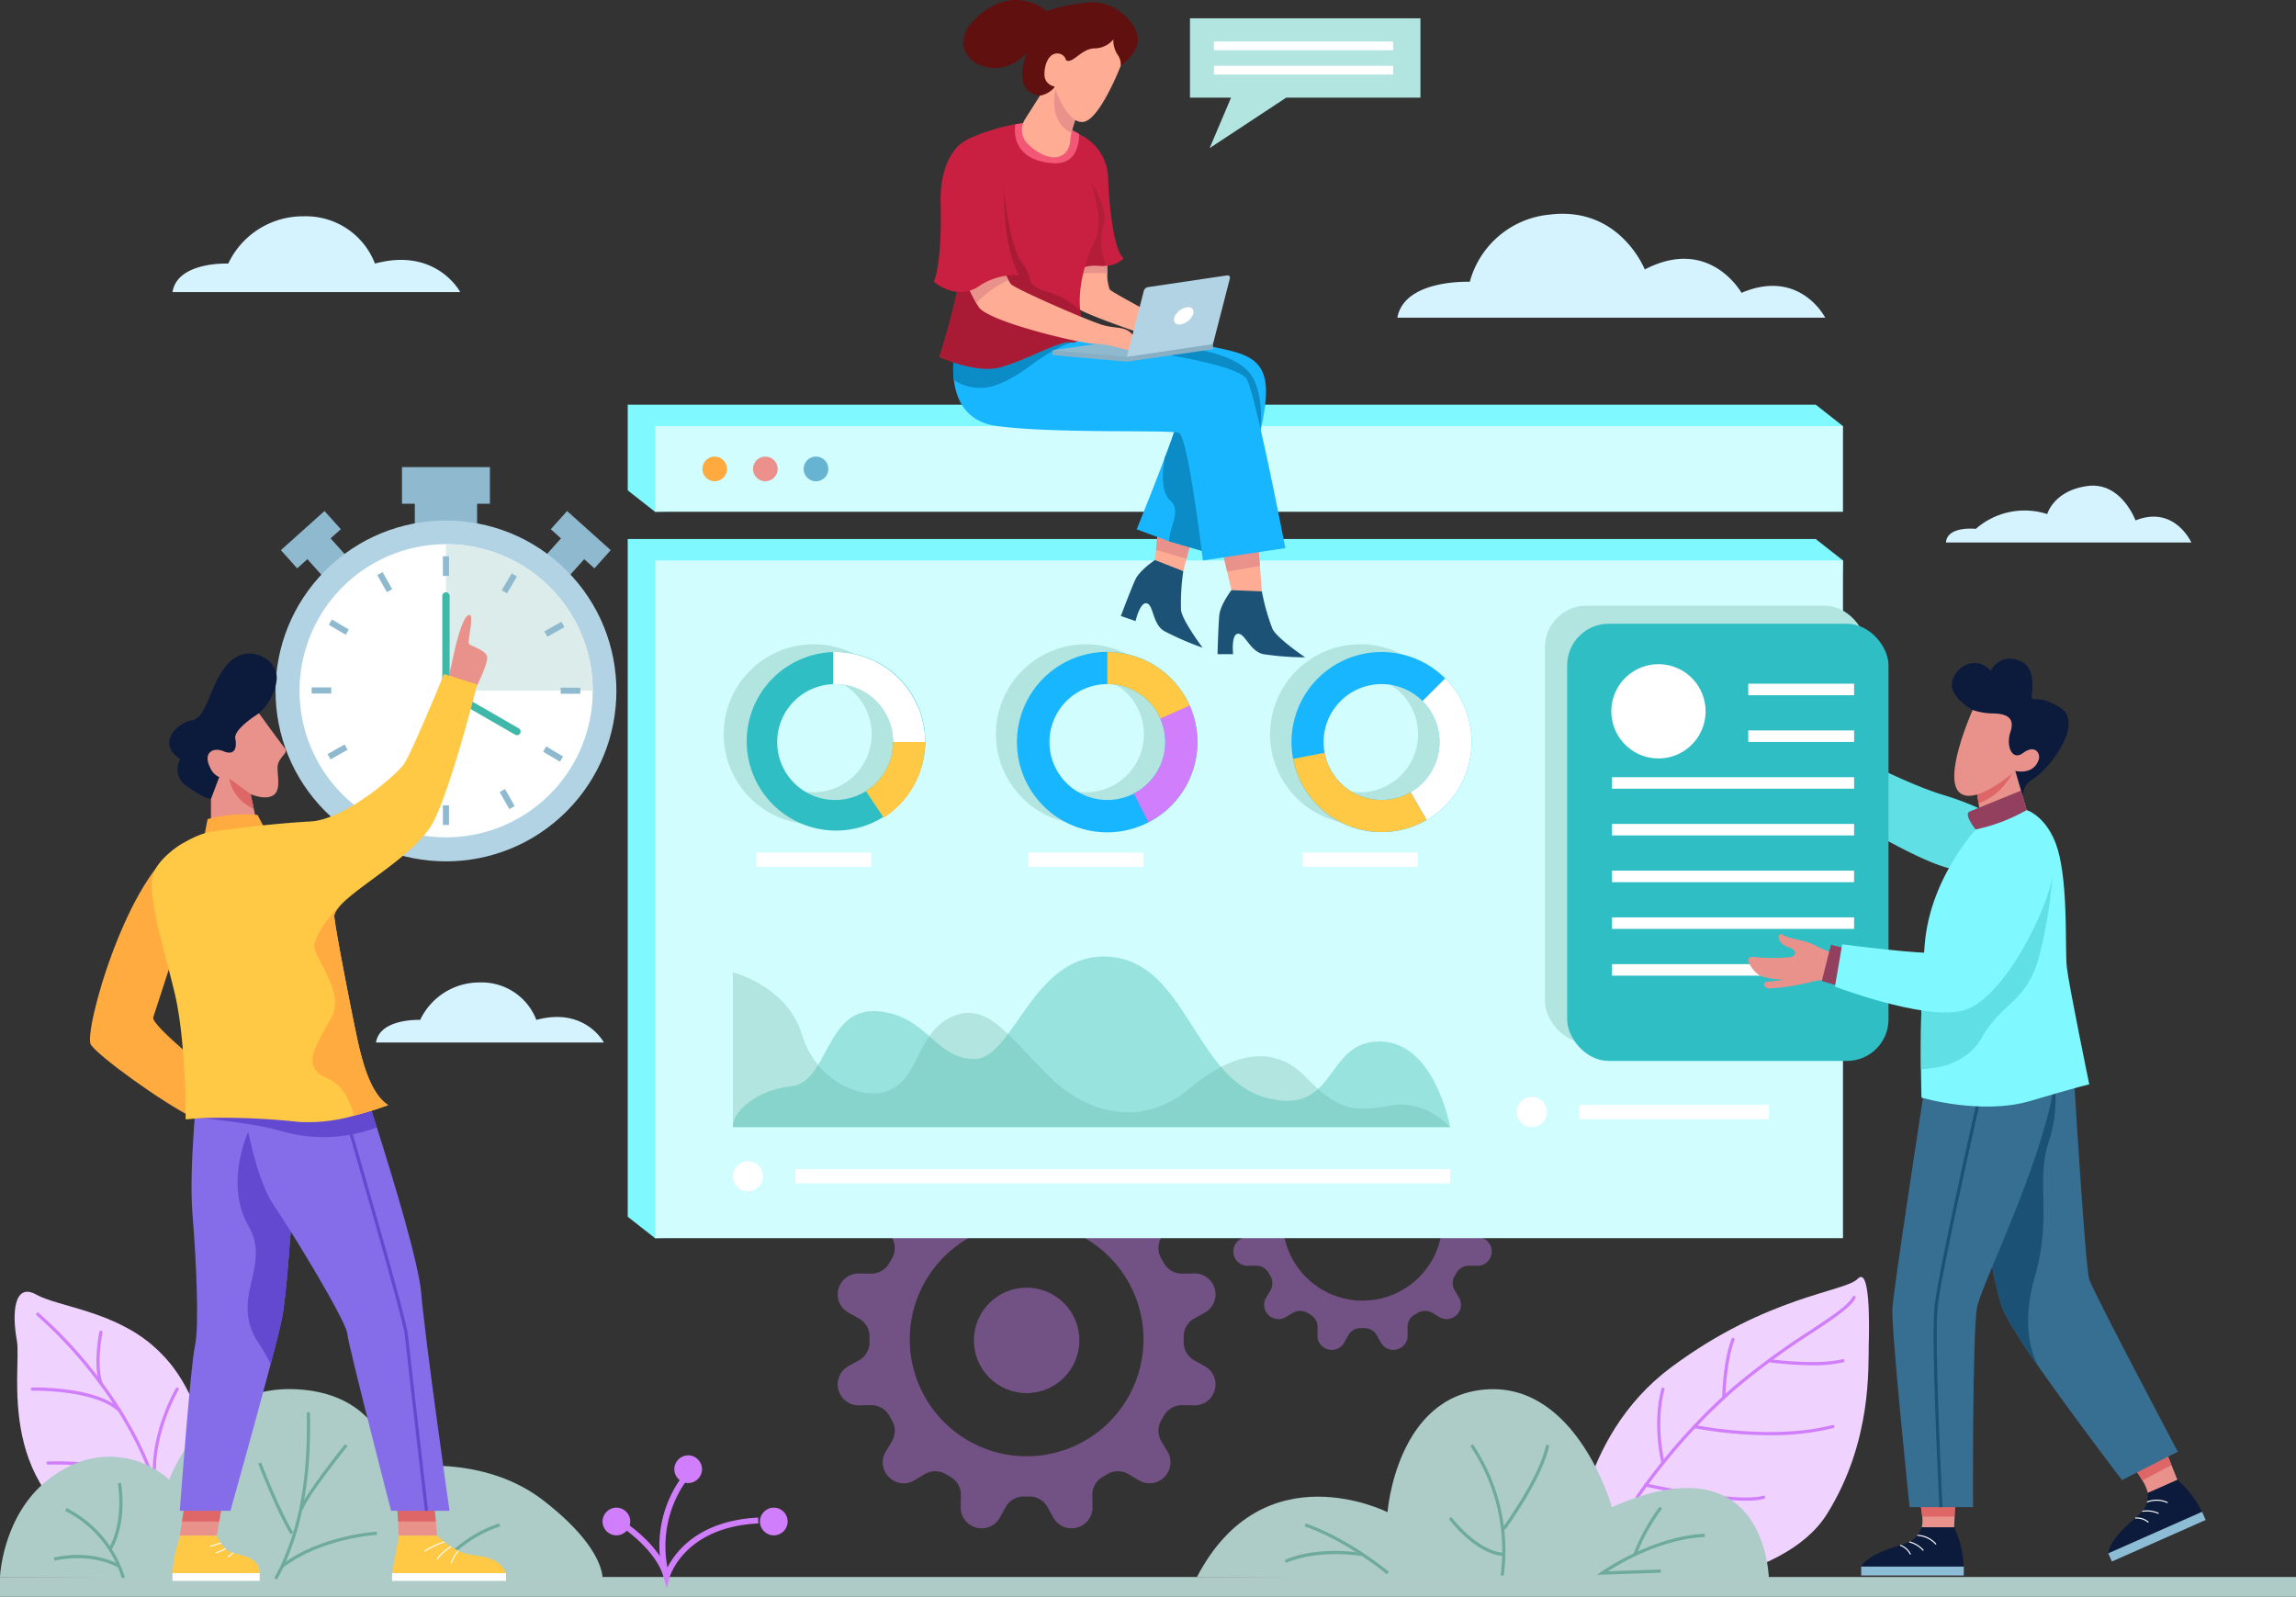 <svg xmlns="http://www.w3.org/2000/svg" width="400" height="278.199" viewBox="0 0 400 278.199">
  <rect x="0" y="0" width="400" height="278.199" fill="#333333" stroke="none"/>
  <g id="Grupo_86355" data-name="Grupo 86355" transform="translate(-2288.656 -253.247)">
    <rect id="Rectángulo_7377" data-name="Rectángulo 7377" width="10.852" height="6.383" transform="translate(2360.924 338.992)" fill="#8fb9cf"/>
    <rect id="Rectángulo_7378" data-name="Rectángulo 7378" width="6.383" height="5.426" transform="matrix(0.668, -0.745, 0.745, 0.668, 2383.55, 350.216)" fill="#8fb9cf"/>
    <rect id="Rectángulo_7379" data-name="Rectángulo 7379" width="5.426" height="6.383" transform="matrix(0.745, -0.668, 0.668, 0.745, 2340.788, 349.085)" fill="#8fb9cf"/>
    <path id="Trazado_151388" data-name="Trazado 151388" d="M3167.288,917.146s.226-21.018,16.964-33.458,30.31-13.119,32.459-15.381,2.052,7.572,1.939,11.417.644,16.844-7.255,29.516-33.024,13.351-33.024,13.351Z" transform="translate(-604.427 -392.245)" fill="#efd3fe"/>
    <path id="Trazado_151389" data-name="Trazado 151389" d="M3197.262,912.467a.278.278,0,0,1-.231-.431,106.775,106.775,0,0,1,16.741-18.888,127.741,127.741,0,0,1,13.618-10.026c3.815-2.529,6.572-4.356,7.413-5.864a.278.278,0,1,1,.485.271c-.908,1.626-3.711,3.484-7.592,6.056a127.36,127.36,0,0,0-13.561,9.983,106.2,106.2,0,0,0-16.642,18.775A.277.277,0,0,1,3197.262,912.467Z" transform="translate(-623.376 -398.079)" fill="#d07efc"/>
    <path id="Trazado_151390" data-name="Trazado 151390" d="M3237.914,941.005a73.1,73.1,0,0,1-13.2-1.24.278.278,0,1,1,.114-.544c.133.028,13.468,2.751,24.016,0a.278.278,0,0,1,.14.537A44.715,44.715,0,0,1,3237.914,941.005Z" transform="translate(-640.929 -437.704)" fill="#d07efc"/>
    <path id="Trazado_151391" data-name="Trazado 151391" d="M3268.221,908.589a62.335,62.335,0,0,1-7.58-.524.278.278,0,0,1,.076-.55c.084.012,8.417,1.144,12.786.007a.278.278,0,0,1,.14.537A22.751,22.751,0,0,1,3268.221,908.589Z" transform="translate(-663.841 -417.474)" fill="#d07efc"/>
    <path id="Trazado_151392" data-name="Trazado 151392" d="M3218.848,970.378c-6.279,0-16.944-2.338-17.484-2.458a.278.278,0,1,1,.12-.542c.158.035,15.847,3.476,20.383,2.135a.278.278,0,0,1,.157.532A11.887,11.887,0,0,1,3218.848,970.378Z" transform="translate(-626.031 -455.67)" fill="#d07efc"/>
    <path id="Trazado_151393" data-name="Trazado 151393" d="M3208.37,934.6a.278.278,0,0,1-.269-.211c-.017-.068-1.666-6.834,0-12.958a.277.277,0,0,1,.535.145c-1.628,5.982-.015,12.613,0,12.679a.278.278,0,0,1-.2.336A.272.272,0,0,1,3208.37,934.6Z" transform="translate(-629.995 -426.225)" fill="#d07efc"/>
    <path id="Trazado_151394" data-name="Trazado 151394" d="M3238.933,907.929h0a.279.279,0,0,1-.273-.282c0-.255.119-6.3,1.629-10.2a.277.277,0,1,1,.517.2c-1.475,3.812-1.59,9.946-1.591,10.008A.278.278,0,0,1,3238.933,907.929Z" transform="translate(-649.965 -410.94)" fill="#d07efc"/>
    <path id="Trazado_151395" data-name="Trazado 151395" d="M2452.911,903.6c-5.089-6.4-4.82-12.507-11.854-18.841s-16.76-7.012-20.6-9.16-4.3,3.053-3.393,8.029-4.355,27.252,17.728,35.932S2452.911,903.6,2452.911,903.6Z" transform="translate(-125.467 -396.793)" fill="#efd3fe"/>
    <path id="Trazado_151396" data-name="Trazado 151396" d="M2483.5,937.286a.278.278,0,0,1-.277-.259c-.543-8.029,3.931-15.626,3.975-15.7a.278.278,0,0,1,.478.284c-.045.074-4.43,7.528-3.9,15.38a.277.277,0,0,1-.258.3Z" transform="translate(-167.906 -426.202)" fill="#d07efc"/>
    <path id="Trazado_151397" data-name="Trazado 151397" d="M2450.837,960.856a.277.277,0,0,1-.145-.041c-6.5-3.993-18.293-3.513-18.412-3.509a.273.273,0,0,1-.29-.265.278.278,0,0,1,.265-.29c.49-.023,12.08-.493,18.727,3.59a.278.278,0,0,1-.146.514Z" transform="translate(-135.247 -448.877)" fill="#d07efc"/>
    <path id="Trazado_151398" data-name="Trazado 151398" d="M2449.321,921.785a.278.278,0,0,1-.273-.23c-1.83-10.634-7.7-19.845-12.307-25.7a75.453,75.453,0,0,0-9.65-10.26.278.278,0,0,1,.355-.426,76,76,0,0,1,9.731,10.344c4.644,5.905,10.568,15.2,12.418,25.949a.278.278,0,0,1-.226.321A.306.306,0,0,1,2449.321,921.785Z" transform="translate(-132.057 -403.176)" fill="#d07efc"/>
    <path id="Trazado_151399" data-name="Trazado 151399" d="M2469.165,659.173c-9.724,5.247-17.414,33.068-16.058,35.1s12.179,9.918,18.078,12.876,4-6.995,4-6.995-11.659-9.274-11.212-10.631,4.632-14.25,4.632-14.25Z" transform="translate(-148.622 -259.014)" fill="#ffab40"/>
    <rect id="Rectángulo_7380" data-name="Rectángulo 7380" width="400" height="3.444" transform="translate(2288.656 528.001)" fill="#aecbc7"/>
    <path id="Trazado_151400" data-name="Trazado 151400" d="M2900.785,264.729s3.012-2.106,3.012-4.623-3.817-7.1-9.076-6.419-6.786,1.527-6.786,1.527-5.576-5.089-12.289,1.1,3.043,12.553,8.811,6.107c0,0-2.94,6.842,2.261,7.493S2900.785,264.729,2900.785,264.729Z" transform="translate(-416.887 0)" fill="#60100f"/>
    <path id="Trazado_151401" data-name="Trazado 151401" d="M2940.264,387.009s-13.911-4.672-14.589-5.642c-.34-.485-.72-3.206-1.018-5.812s-.509-5.1-.509-5.1l6.728-.522s-.115,3-.024,5.381a7.242,7.242,0,0,0,.42,2.816c.679.794,11.057,5.825,11.553,7.294S2940.264,387.009,2940.264,387.009Z" transform="translate(-449.284 -74.455)" fill="#ffac95"/>
    <path id="Trazado_151402" data-name="Trazado 151402" d="M2930.852,375.314a33.9,33.9,0,0,0-6.2.241c-.3-2.609-.509-5.1-.509-5.1l6.728-.522S2930.761,372.929,2930.852,375.314Z" transform="translate(-449.284 -74.455)" fill="#e9928b"/>
    <g id="Grupo_86325" data-name="Grupo 86325" transform="translate(2475.146 276.304)">
      <path id="Trazado_151403" data-name="Trazado 151403" d="M2934.2,338.9a4.42,4.42,0,0,1-3.01,1.289,8.117,8.117,0,0,1-1.357.013,6.443,6.443,0,0,0-4.909,1.581l.305-12.184.319-12.642a8.553,8.553,0,0,1,5.938,8.031C2931.657,329.852,2932.5,337.656,2934.2,338.9Z" transform="translate(-2924.926 -316.956)" fill="#c92041"/>
    </g>
    <g id="Grupo_86326" data-name="Grupo 86326" transform="translate(2474.864 283.375)" opacity="0.65">
      <path id="Trazado_151404" data-name="Trazado 151404" d="M2930.7,352.653a8.13,8.13,0,0,1-1.356.013,6.445,6.445,0,0,0-4.91,1.581l-.282-10.623.587-1.561,2.1-5.571s4.472,5.622,3.362,8.934A10.349,10.349,0,0,0,2930.7,352.653Z" transform="translate(-2924.148 -336.493)" fill="#a91b33"/>
    </g>
    <path id="Trazado_151405" data-name="Trazado 151405" d="M3330.254,629.935a49.606,49.606,0,0,0-9.946-4.23c-5.548-1.64-13.749-5.87-13.749-5.87l-.518,11.308s11.912,7.165,16.4,7.51S3330.254,629.935,3330.254,629.935Z" transform="translate(-692.963 -233.914)" fill="#60dfe5"/>
    <path id="Trazado_151406" data-name="Trazado 151406" d="M3352.841,579.357s-2.7-1.467-3.452-3.424,1.093-4.373,3.223-4.719a3.722,3.722,0,0,1,3.395,1.323,3.645,3.645,0,0,1,4.374-1.957c3.338.691,2.935,4.546,2.762,6.157s.863-.4,5.007,2.244-1.842,10.646-4.892,12.488-.252,4.945-4.77,4.891S3352.841,579.357,3352.841,579.357Z" transform="translate(-720.514 -202.412)" fill="#0c1b3c"/>
    <path id="Trazado_151407" data-name="Trazado 151407" d="M3444.276,954.962c-1.292,1.2-5.157,2.284-5.157,2.284a7.026,7.026,0,0,0-.943-2.178,27.422,27.422,0,0,0-1.55-2.321l5.231-3.824,1.4,3.491Z" transform="translate(-776.286 -443.898)" fill="#e9928b"/>
    <path id="Trazado_151408" data-name="Trazado 151408" d="M3436.538,965.609a17.751,17.751,0,0,1,4.3,5.587l-16.339,7.231s-.058-1.873,3.631-5.2c2.234-2.017,3.3-2.521,3.254-5.332Z" transform="translate(-768.547 -454.545)" fill="#0c1b3c"/>
    <rect id="Rectángulo_7381" data-name="Rectángulo 7381" width="17.873" height="1.554" transform="translate(2655.949 523.881) rotate(-23.872)" fill="#8dbcd6"/>
    <path id="Trazado_151409" data-name="Trazado 151409" d="M3446.628,975.816a4.511,4.511,0,0,0-3.524-.115l-.083-.165a4.608,4.608,0,0,1,3.678.109Z" transform="translate(-780.367 -460.676)" fill="#fff"/>
    <path id="Trazado_151410" data-name="Trazado 151410" d="M3443.63,980.956a4.853,4.853,0,0,0-2.791-.368l-.033-.182a4.947,4.947,0,0,1,2.912.388Z" transform="translate(-778.953 -463.943)" fill="#fff"/>
    <path id="Trazado_151411" data-name="Trazado 151411" d="M3439.7,984.663a3.065,3.065,0,0,0-2.221-.709l-.016-.184a3.186,3.186,0,0,1,2.373.767Z" transform="translate(-776.822 -466.128)" fill="#fff"/>
    <path id="Trazado_151412" data-name="Trazado 151412" d="M3339.8,970.513l-.162,4.635-.068,1.87c-1.669.573-5.639,0-5.639,0a5.813,5.813,0,0,0,.068-1.87,25.589,25.589,0,0,0-.529-3.254Z" transform="translate(-710.462 -457.674)" fill="#e9928b"/>
    <path id="Trazado_151413" data-name="Trazado 151413" d="M3333.466,971.894l6.331-1.381-.162,4.635h-5.64A25.589,25.589,0,0,0,3333.466,971.894Z" transform="translate(-710.462 -457.674)" fill="#de6667"/>
    <path id="Trazado_151414" data-name="Trazado 151414" d="M3443.255,952.414l-5.079,2.653a27.422,27.422,0,0,0-1.55-2.321l5.231-3.824Z" transform="translate(-776.286 -443.898)" fill="#de6667"/>
    <path id="Trazado_151415" data-name="Trazado 151415" d="M3321.764,988.483a17.759,17.759,0,0,1,1.669,6.848h-17.868s.7-1.737,5.426-3.289c2.86-.941,4.041-.969,5.134-3.559Z" transform="translate(-692.659 -469.141)" fill="#0c1b3c"/>
    <path id="Trazado_151416" data-name="Trazado 151416" d="M3335.778,993.82a4.493,4.493,0,0,0-3.177-1.531l-.009-.185a4.6,4.6,0,0,1,3.32,1.588Z" transform="translate(-709.905 -471.451)" fill="#fff"/>
    <path id="Trazado_151417" data-name="Trazado 151417" d="M3331.057,996.906a4.851,4.851,0,0,0-2.4-1.467l.043-.18a4.951,4.951,0,0,1,2.507,1.534Z" transform="translate(-707.392 -473.465)" fill="#fff"/>
    <path id="Trazado_151418" data-name="Trazado 151418" d="M3325.98,998.607a3.052,3.052,0,0,0-1.744-1.547l.059-.175a3.185,3.185,0,0,1,1.859,1.662Z" transform="translate(-704.573 -474.502)" fill="#fff"/>
    <path id="Trazado_151419" data-name="Trazado 151419" d="M3394.05,836.008l-9.721,4.957s-8.19-10.7-14.318-19.462L3370,821.5a.639.639,0,0,0-.044-.065c-.01-.017-.023-.034-.037-.058a92.561,92.561,0,0,1-5.964-9.307c-2.355-4.716-4.51-22.759-5.534-32.527-.4-3.817-.631-6.372-.631-6.372l13.387-2.208,1.283-.214,3.457-.57s2.016,33.606,2.7,35.792S3394.05,836.008,3394.05,836.008Z" transform="translate(-725.985 -329.843)" fill="#376f92"/>
    <path id="Trazado_151420" data-name="Trazado 151420" d="M3372.624,782.183c-2.206,6.786.678,12.723-2.375,23.387-2.778,9.7.225,14.942.788,15.8a92.5,92.5,0,0,1-5.964-9.307c-2.355-4.716-4.51-22.759-5.534-32.527l12.757-8.58,1.164-.784s.051.2.119.57A24.036,24.036,0,0,1,3372.624,782.183Z" transform="translate(-727.098 -329.843)" fill="#1b5175"/>
    <path id="Trazado_151421" data-name="Trazado 151421" d="M3326.209,756.448s-5.41,34.988-5.64,38.671,2.993,34.643,2.993,34.643h11.049s-.115-29.924.691-34.758c.554-3.327,9.479-21.262,12.706-35.03,1.463-6.237,1.756-11.619-.427-14.4-1.821-2.321-8.827,8.113-8.827,8.113Z" transform="translate(-702.226 -313.93)" fill="#376f92"/>
    <rect id="Rectángulo_7382" data-name="Rectángulo 7382" width="17.873" height="1.554" transform="translate(2612.906 526.19)" fill="#8dbcd6"/>
    <path id="Trazado_151422" data-name="Trazado 151422" d="M2409.645,954.693s.509-13.087,11.2-18.817a15.547,15.547,0,0,1,18.292,1.879s5.679-16.329,21.684-15.785,17.134,13.907,17.134,13.907,15.082-3.216,26.314,5.451,10.353,14.044,10.353,14.044Z" transform="translate(-120.989 -426.691)" fill="#adccc7"/>
    <path id="Trazado_151423" data-name="Trazado 151423" d="M2619.913,995.388l-.487-.268c3.467-6.305,10.979-8.511,11.054-8.533l.153.534C2630.56,987.143,2623.266,989.289,2619.913,995.388Z" transform="translate(-254.846 -467.932)" fill="#6eab9c"/>
    <path id="Trazado_151424" data-name="Trazado 151424" d="M2607.537,979.375h-6.674l-.149-2.46-.3-4.977h6.389l.492,4.977Z" transform="translate(-242.713 -458.584)" fill="#e9928b"/>
    <g id="Grupo_86327" data-name="Grupo 86327" transform="translate(2503.535 443.431)" opacity="0.4">
      <path id="Trazado_151425" data-name="Trazado 151425" d="M3047.1,804.428l-1.252-.7a2.46,2.46,0,0,1-1.269-2.187c0-.1,0-.2,0-.306s0-.2,0-.306a2.46,2.46,0,0,1,1.269-2.187l1.252-.7a2.47,2.47,0,0,0,1.187-2.8c0-.012-.007-.025-.011-.037a2.468,2.468,0,0,0-2.423-1.828l-1.437.023a2.484,2.484,0,0,1-2.206-1.287l-.271-.471a2.486,2.486,0,0,1-.017-2.561l.735-1.223a2.47,2.47,0,0,0-.371-3.015l-.03-.031a2.47,2.47,0,0,0-3.016-.371l-1.222.735a2.488,2.488,0,0,1-2.562-.016l-.471-.271a2.486,2.486,0,0,1-1.288-2.206l.024-1.436a2.469,2.469,0,0,0-1.828-2.424c-.012,0-.026-.007-.037-.012a2.474,2.474,0,0,0-2.8,1.187l-.7,1.253a2.463,2.463,0,0,1-2.187,1.269c-.1,0-.2,0-.306,0s-.2,0-.306,0a2.462,2.462,0,0,1-2.187-1.269l-.7-1.253a2.474,2.474,0,0,0-2.8-1.187c-.012,0-.026.007-.037.012a2.469,2.469,0,0,0-1.828,2.424l.023,1.436a2.485,2.485,0,0,1-1.287,2.206l-.471.271a2.486,2.486,0,0,1-2.56.016l-1.223-.735a2.47,2.47,0,0,0-3.016.371l-.03.031a2.47,2.47,0,0,0-.371,3.015l.735,1.223a2.489,2.489,0,0,1-.016,2.561c-.091.155-.181.313-.272.471a2.485,2.485,0,0,1-2.206,1.287l-1.436-.023a2.47,2.47,0,0,0-2.424,1.828c-.005.011-.007.025-.012.037a2.475,2.475,0,0,0,1.188,2.8l1.253.7a2.463,2.463,0,0,1,1.269,2.187c0,.1,0,.2,0,.306s0,.2,0,.306a2.463,2.463,0,0,1-1.269,2.187l-1.253.7a2.475,2.475,0,0,0-1.188,2.8c.005.012.007.025.012.037a2.47,2.47,0,0,0,2.424,1.828l1.436-.023a2.484,2.484,0,0,1,2.206,1.287c.091.158.18.316.272.471a2.489,2.489,0,0,1,.016,2.561l-.735,1.223a2.47,2.47,0,0,0,.371,3.016l.03.03a2.47,2.47,0,0,0,3.016.371l1.223-.735a2.486,2.486,0,0,1,2.56.016l.471.271a2.485,2.485,0,0,1,1.287,2.206l-.023,1.436a2.469,2.469,0,0,0,1.828,2.424c.012,0,.025.007.037.012a2.474,2.474,0,0,0,2.8-1.187l.7-1.253a2.461,2.461,0,0,1,2.188-1.269c.1,0,.2,0,.306,0s.2,0,.306,0a2.462,2.462,0,0,1,2.188,1.269l.7,1.253a2.474,2.474,0,0,0,2.8,1.187c.011,0,.025-.007.037-.012a2.469,2.469,0,0,0,1.828-2.424l-.024-1.436a2.486,2.486,0,0,1,1.288-2.206l.471-.271a2.488,2.488,0,0,1,2.562-.016l1.222.735a2.47,2.47,0,0,0,3.016-.371l.03-.03a2.471,2.471,0,0,0,.371-3.016l-.735-1.223a2.486,2.486,0,0,1,.017-2.561l.271-.471a2.483,2.483,0,0,1,2.206-1.287l1.437.023a2.468,2.468,0,0,0,2.423-1.828c0-.011.007-.025.011-.037A2.47,2.47,0,0,0,3047.1,804.428Zm-21.229,10.729a13.918,13.918,0,1,1,13.918-13.918A13.918,13.918,0,0,1,3025.867,815.156Z" transform="translate(-3003.366 -778.738)" fill="#d07efc"/>
    </g>
    <g id="Grupo_86328" data-name="Grupo 86328" transform="translate(2434.6 453.698)" opacity="0.4">
      <path id="Trazado_151426" data-name="Trazado 151426" d="M2876.857,844.68l-1.833-1.018a3.6,3.6,0,0,1-1.856-3.2c0-.149.007-.3.007-.448s0-.3-.007-.448a3.6,3.6,0,0,1,1.856-3.2l1.833-1.018a3.617,3.617,0,0,0,1.737-4.092c-.006-.017-.01-.037-.017-.054a3.612,3.612,0,0,0-3.545-2.674l-2.1.034a3.634,3.634,0,0,1-3.226-1.883c-.133-.231-.265-.461-.4-.689a3.638,3.638,0,0,1-.024-3.746l1.076-1.788a3.613,3.613,0,0,0-.543-4.411l-.044-.044a3.613,3.613,0,0,0-4.411-.543l-1.788,1.076a3.639,3.639,0,0,1-3.746-.024c-.227-.133-.458-.265-.689-.4a3.633,3.633,0,0,1-1.883-3.226l.034-2.1a3.612,3.612,0,0,0-2.674-3.546c-.017-.006-.038-.01-.055-.017a3.617,3.617,0,0,0-4.091,1.737l-1.018,1.832a3.6,3.6,0,0,1-3.2,1.855c-.149,0-.3-.006-.448-.006s-.3,0-.447.006a3.6,3.6,0,0,1-3.2-1.855l-1.017-1.832a3.618,3.618,0,0,0-4.092-1.737c-.018.007-.038.011-.055.017a3.612,3.612,0,0,0-2.673,3.546l.034,2.1a3.632,3.632,0,0,1-1.883,3.226c-.231.133-.462.265-.689.4a3.64,3.64,0,0,1-3.746.024l-1.788-1.076a3.613,3.613,0,0,0-4.411.543l-.043.044a3.612,3.612,0,0,0-.543,4.411l1.075,1.788a3.64,3.64,0,0,1-.024,3.746c-.132.227-.265.458-.4.689a3.633,3.633,0,0,1-3.226,1.883l-2.1-.034a3.612,3.612,0,0,0-3.545,2.674c-.007.017-.01.038-.017.054a3.618,3.618,0,0,0,1.737,4.092l1.833,1.018a3.6,3.6,0,0,1,1.855,3.2c0,.149-.007.3-.007.448s0,.3.007.448a3.6,3.6,0,0,1-1.855,3.2l-1.833,1.018a3.618,3.618,0,0,0-1.737,4.092c.007.017.01.037.017.054a3.611,3.611,0,0,0,3.545,2.674l2.1-.034a3.632,3.632,0,0,1,3.226,1.883c.133.231.265.461.4.689a3.64,3.64,0,0,1,.024,3.746l-1.075,1.788a3.612,3.612,0,0,0,.543,4.411l.043.044a3.613,3.613,0,0,0,4.411.543l1.788-1.076a3.64,3.64,0,0,1,3.746.024c.227.133.458.265.689.4a3.632,3.632,0,0,1,1.883,3.227l-.034,2.1a3.611,3.611,0,0,0,2.673,3.546c.017.007.037.01.055.017a3.618,3.618,0,0,0,4.092-1.737l1.017-1.832a3.6,3.6,0,0,1,3.2-1.856c.149,0,.3.007.447.007s.3,0,.448-.007a3.6,3.6,0,0,1,3.2,1.856l1.018,1.832a3.617,3.617,0,0,0,4.091,1.737c.017-.007.038-.011.055-.017a3.612,3.612,0,0,0,2.674-3.546l-.034-2.1a3.633,3.633,0,0,1,1.883-3.227c.231-.133.462-.265.689-.4a3.639,3.639,0,0,1,3.746-.024l1.788,1.076a3.612,3.612,0,0,0,4.411-.543l.044-.044a3.613,3.613,0,0,0,.543-4.411l-1.076-1.788a3.638,3.638,0,0,1,.024-3.746c.132-.227.264-.458.4-.689a3.633,3.633,0,0,1,3.226-1.883l2.1.034a3.612,3.612,0,0,0,3.545-2.674c.007-.017.01-.037.017-.054A3.616,3.616,0,0,0,2876.857,844.68Zm-31.052,15.692a20.357,20.357,0,1,1,20.358-20.358A20.356,20.356,0,0,1,2845.805,860.372Z" transform="translate(-2812.895 -807.105)" fill="#d07efc"/>
      <circle id="Elipse_8283" data-name="Elipse 8283" cx="9.189" cy="9.189" r="9.189" transform="translate(23.721 23.891)" fill="#d07efc"/>
    </g>
    <path id="Trazado_151427" data-name="Trazado 151427" d="M2918.777,630.809l-202.215,3.732-4.75-3.732V512.737h206.965l4.75,3.732Z" transform="translate(-313.796 -165.576)" fill="#7ff9ff"/>
    <path id="Trazado_151428" data-name="Trazado 151428" d="M2918.777,462.981l-202.215,3.732-4.75-3.732V448.052h206.965l4.75,3.732Z" transform="translate(-313.796 -124.302)" fill="#7ff9ff"/>
    <rect id="Rectángulo_7383" data-name="Rectángulo 7383" width="206.965" height="118.072" transform="translate(2402.766 350.893)" fill="#d1fdff"/>
    <circle id="Elipse_8284" data-name="Elipse 8284" cx="29.693" cy="29.693" r="29.693" transform="translate(2324.358 373.626) rotate(-45)" fill="#b2d3e4"/>
    <path id="Trazado_151429" data-name="Trazado 151429" d="M2604.81,540.729v.058a25.536,25.536,0,1,1,0-.058Z" transform="translate(-212.894 -167.162)" fill="#fff"/>
    <path id="Trazado_151430" data-name="Trazado 151430" d="M2649.882,540.729h-25.565V515.222A25.563,25.563,0,0,1,2649.882,540.729Z" transform="translate(-257.967 -167.162)" fill="#dceceb"/>
    <g id="Grupo_86329" data-name="Grupo 86329" transform="translate(2365.818 350.163)">
      <rect id="Rectángulo_7384" data-name="Rectángulo 7384" width="1.064" height="3.418" transform="translate(0 0)" fill="#8fb9cf"/>
      <rect id="Rectángulo_7385" data-name="Rectángulo 7385" width="1.064" height="3.418" transform="translate(0 43.394)" fill="#8fb9cf"/>
    </g>
    <g id="Grupo_86330" data-name="Grupo 86330" transform="translate(2342.944 373.012)">
      <rect id="Rectángulo_7386" data-name="Rectángulo 7386" width="1.064" height="3.418" transform="translate(43.394 1.11) rotate(-89.94)" fill="#8fb9cf"/>
      <rect id="Rectángulo_7387" data-name="Rectángulo 7387" width="1.064" height="3.418" transform="translate(0 1.064) rotate(-89.938)" fill="#8fb9cf"/>
    </g>
    <g id="Grupo_86331" data-name="Grupo 86331" transform="translate(2353.985 353.148)">
      <rect id="Rectángulo_7388" data-name="Rectángulo 7388" width="3.418" height="1.064" transform="matrix(0.509, -0.861, 0.861, 0.509, 22.076, 2.942)" fill="#8fb9cf"/>
      <rect id="Rectángulo_7389" data-name="Rectángulo 7389" width="3.418" height="1.064" transform="translate(0 40.302) rotate(-59.42)" fill="#8fb9cf"/>
    </g>
    <g id="Grupo_86332" data-name="Grupo 86332" transform="translate(2345.941 361.183)">
      <rect id="Rectángulo_7390" data-name="Rectángulo 7390" width="1.064" height="3.418" transform="matrix(0.51, -0.86, 0.86, 0.51, 37.336, 23.031)" fill="#8fb9cf"/>
      <rect id="Rectángulo_7391" data-name="Rectángulo 7391" width="1.064" height="3.418" transform="matrix(0.51, -0.86, 0.86, 0.51, 0, 0.915)" fill="#8fb9cf"/>
    </g>
    <g id="Grupo_86333" data-name="Grupo 86333" transform="translate(2345.716 361.581)">
      <rect id="Rectángulo_7392" data-name="Rectángulo 7392" width="3.418" height="1.064" transform="translate(37.768 1.683) rotate(-29.499)" fill="#8fb9cf"/>
      <rect id="Rectángulo_7393" data-name="Rectángulo 7393" width="3.418" height="1.064" transform="translate(0 23.051) rotate(-29.499)" fill="#8fb9cf"/>
    </g>
    <g id="Grupo_86334" data-name="Grupo 86334" transform="translate(2354.383 352.924)">
      <rect id="Rectángulo_7394" data-name="Rectángulo 7394" width="1.064" height="3.418" transform="translate(21.328 38.314) rotate(-29.439)" fill="#8fb9cf"/>
      <rect id="Rectángulo_7395" data-name="Rectángulo 7395" width="1.064" height="3.418" transform="matrix(0.871, -0.491, 0.491, 0.871, 0, 0.523)" fill="#8fb9cf"/>
    </g>
    <path id="Trazado_151431" data-name="Trazado 151431" d="M2635.556,563.272a.639.639,0,0,1-.319-.085l-12.684-7.312v-16.86a.638.638,0,1,1,1.276,0v16.122l12.046,6.944a.638.638,0,0,1-.319,1.191Z" transform="translate(-256.841 -181.936)" fill="#3fb8a9"/>
    <rect id="Rectángulo_7396" data-name="Rectángulo 7396" width="206.965" height="14.929" transform="translate(2402.766 327.482)" fill="#d1fdff"/>
    <g id="Grupo_86338" data-name="Grupo 86338" transform="translate(2411.022 332.798)">
      <g id="Grupo_86335" data-name="Grupo 86335" transform="translate(17.643 0)">
        <path id="Trazado_151432" data-name="Trazado 151432" d="M2800.794,475.2a2.149,2.149,0,1,1-2.149-2.149A2.149,2.149,0,0,1,2800.794,475.2Z" transform="translate(-2796.496 -473.051)" fill="#67b4d2"/>
      </g>
      <g id="Grupo_86336" data-name="Grupo 86336" transform="translate(8.821 0)">
        <circle id="Elipse_8285" data-name="Elipse 8285" cx="2.149" cy="2.149" r="2.149" fill="#eb908b"/>
      </g>
      <g id="Grupo_86337" data-name="Grupo 86337" transform="translate(0 0)">
        <circle id="Elipse_8286" data-name="Elipse 8286" cx="2.149" cy="2.149" r="2.149" fill="#ffaa3f"/>
      </g>
    </g>
    <path id="Trazado_151433" data-name="Trazado 151433" d="M3369.552,630.123l-7.854,2.246-.526-3.386-.509-3.26,6.731-3.02.027.1Z" transform="translate(-727.815 -235.743)" fill="#e9928b"/>
    <path id="Trazado_151434" data-name="Trazado 151434" d="M3367.42,622.8a4.011,4.011,0,0,1-.244.651,11.094,11.094,0,0,1-6.005,5.534l-.509-3.26,6.731-3.019Z" transform="translate(-727.816 -235.743)" fill="#de6667"/>
    <path id="Trazado_151435" data-name="Trazado 151435" d="M3363.634,691s-1.727.346-10.243,2.877-18.99-.573-18.99-.573-.062-1.938-.088-4.988c-.034-3.549-.02-8.608.187-13.884.1-2.65.258-5.35.479-7.946,1.034-12.2,9.9-21.033,9.9-21.033l7.855-2.246s4.23,1.3,5.727,8.085.919,16.228,1.266,19.336S3363.634,691,3363.634,691Z" transform="translate(-710.993 -248.825)" fill="#7ff9ff"/>
    <path id="Trazado_151436" data-name="Trazado 151436" d="M3357.313,668.657a75.8,75.8,0,0,1-2.419,16.306c-2.25,8.16-6.349,7.787-9.969,14.121-2.744,4.808-8.16,5.442-10.613,5.469-.034-3.549-.02-8.608.187-13.884l1.679-.142,9.541-9.446Z" transform="translate(-710.993 -265.066)" fill="#60dfe5"/>
    <path id="Trazado_151437" data-name="Trazado 151437" d="M3357.226,637.492c-1.123.462,1.036,3.125,1.036,3.125a30.942,30.942,0,0,0,8.891-3.384l-.986-3.389S3360.161,636.284,3357.226,637.492Z" transform="translate(-725.417 -242.852)" fill="#93405e"/>
    <path id="Trazado_151438" data-name="Trazado 151438" d="M2503.657,975.848l-.6,3.563-.417,2.46h-6.446l.38-2.46.553-3.562Z" transform="translate(-176.214 -461.078)" fill="#e9928b"/>
    <path id="Trazado_151439" data-name="Trazado 151439" d="M2497.8,975.848h6.531l-.6,3.563h-6.484Z" transform="translate(-176.883 -461.078)" fill="#de6667"/>
    <path id="Trazado_151440" data-name="Trazado 151440" d="M2607.292,976.916h-6.578l-.3-4.977h6.389Z" transform="translate(-242.713 -458.584)" fill="#de6667"/>
    <path id="Trazado_151441" data-name="Trazado 151441" d="M2516.041,790.908s-.207,3.657-.529,8.16c-.39,5.473-.947,12.194-1.507,15.081-.268,1.388-1.018,4.377-1.978,8.028-2.691,10.2-7.013,25.562-7.013,25.562h-8.822s1.866-25.277,2.633-28.67.251-14.759-.427-23.071,1.017-23.581,1.017-23.581l12.666,1.49,1.754.207.122.926.893,6.806.787,5.988Z" transform="translate(-176.214 -331.272)" fill="#856de9"/>
    <path id="Trazado_151442" data-name="Trazado 151442" d="M2533.793,807.25s-1.017,17.982-2.036,23.241c-.268,1.388-1.017,4.377-1.977,8.028a34.931,34.931,0,0,0-2.094-3.617c-5.262-7.98,2.375-13.232-1.811-20.527s0-16.347,0-16.347l7.515,6.148Z" transform="translate(-193.965 -347.615)" fill="#6349cf"/>
    <path id="Trazado_151443" data-name="Trazado 151443" d="M2493.95,992.488h6.446s1.018,2.375,2.46,2.884,5,.763,5,3.647h-15.183a26.026,26.026,0,0,1,.678-4.326A14.408,14.408,0,0,0,2493.95,992.488Z" transform="translate(-173.971 -471.697)" fill="#ffc945"/>
    <rect id="Rectángulo_7397" data-name="Rectángulo 7397" width="15.183" height="1.357" transform="translate(2318.707 527.323)" fill="#fff"/>
    <path id="Trazado_151444" data-name="Trazado 151444" d="M2562.625,847.738h-10.178s-7.465-28.839-7.634-30.875c-.136-1.622-5.646-11.091-9.86-17.8-1.076-1.717-2.07-3.254-2.864-4.428-2.491-3.681-4.014-10.131-4.791-14.311-.437-2.368-.638-4.01-.638-4.01l6.739-1.279,13.789-2.623s1.191,3.549,2.772,8.523c2.965,9.327,7.3,23.658,7.745,28.968C2558.384,818.05,2562.625,847.738,2562.625,847.738Z" transform="translate(-195.654 -331.272)" fill="#856de9"/>
    <path id="Trazado_151445" data-name="Trazado 151445" d="M2537.1,780.939a26.29,26.29,0,0,1-15.668.906c-.193-.051-.38-.105-.563-.16a51.712,51.712,0,0,0-6.43-1.357c-4.064-.648-7.932-1.015-7.932-1.015l12.156-5.408,1.754.207.122.926,13.789-2.623S2535.518,775.965,2537.1,780.939Z" transform="translate(-182.794 -331.272)" fill="#6349cf"/>
    <path id="Trazado_151446" data-name="Trazado 151446" d="M2599.565,992.488h6.672s3,3.054,6.22,3.393,4.92,1.187,5.768,3.138h-19.848Z" transform="translate(-241.415 -471.697)" fill="#ffc945"/>
    <rect id="Rectángulo_7398" data-name="Rectángulo 7398" width="19.848" height="1.357" transform="translate(2356.962 527.323)" fill="#fff"/>
    <path id="Trazado_151447" data-name="Trazado 151447" d="M2505.426,581.088l1.329-2.8a9.552,9.552,0,0,0,3.082-5.853c.34-3.563-4.75-6.362-8.143-3.138s-3.9,9.754-6.531,10.178-6.362,3.987-2.121,6.786a3.461,3.461,0,0,0,1.188,4.75c2.883,2.121,4.156,2.206,4.156,2.206s1.19,1.357,1.443.085a15.785,15.785,0,0,1,1.78-3.647Z" transform="translate(-172.977 -200.762)" fill="#0c1b3c"/>
    <path id="Trazado_151448" data-name="Trazado 151448" d="M2517.922,627.988l1.583,7.012-8.312,1.131v-6.616l1.443-3.826,4.79-.924Z" transform="translate(-185.785 -237.059)" fill="#e9928b"/>
    <path id="Trazado_151449" data-name="Trazado 151449" d="M2507.912,649.14l.6-3.11a24.258,24.258,0,0,1,8.709-.728l1.485,2.841Z" transform="translate(-183.691 -250.068)" fill="#ffab40"/>
    <path id="Trazado_151450" data-name="Trazado 151450" d="M2518.526,596.641s3.9,5.372,4.524,6.107-.736,1.3-1.188,2.658.84,4.637-.994,5.6-5.847-.735-7.488-3a3.121,3.121,0,0,1-3.393-1.979c-1.244-2.488.509-3.563,2.375-2.771s2.375-.509,2.036-2.206S2518.526,596.641,2518.526,596.641Z" transform="translate(-184.749 -219.114)" fill="#e9928b"/>
    <path id="Trazado_151451" data-name="Trazado 151451" d="M2625.786,559.856s.711-3.271,1.051-4.741,1.414-5.655,2.432-5.825-.339,4.58,0,5.033,3.11,1.075,3.167,2.375-1.843,5.053-1.843,5.053Z" transform="translate(-258.904 -188.898)" fill="#e9928b"/>
    <path id="Trazado_151452" data-name="Trazado 151452" d="M2957.119,521.545l-2,.472s-2.677,1.765-3.449,3.472-2.491,6.274-2.491,6.274l2.564.89s.78-3.411,1.969-3.088.962,3.566,3,4.812a50.648,50.648,0,0,0,6.711,2.912s-3.471-4.616-3.757-6.51a37.959,37.959,0,0,1,.392-6.822Z" transform="translate(-465.253 -171.196)" fill="#1c5276"/>
    <path id="Trazado_151453" data-name="Trazado 151453" d="M2972.916,501.574l-1.829,6.945-.563,2.148-4.94-1.937.187-1.768.662-6.243Z" transform="translate(-475.723 -157.907)" fill="#ffac95"/>
    <path id="Trazado_151454" data-name="Trazado 151454" d="M2966.761,500.719l6.484.855-1.828,6.945-5.317-1.557Z" transform="translate(-476.052 -157.907)" fill="#e9928b"/>
    <path id="Trazado_151455" data-name="Trazado 151455" d="M2951.888,429.277c-.5,2.2-1.194,4.753-2.08,7.732-.753,2.545-1.648,5.4-2.674,8.608l-2.165,5.6-3.369-.923-5.662-1.554-5.657-2.1s2.691-6.619,4.872-12.4v0c.611-1.629,1.184-3.186,1.646-4.516a27.363,27.363,0,0,0,1.062-3.546c.075-.489-.5-1.143-1.517-1.89-4.129-3.047-15.492-7.665-19.6-9.286-.947-.373-1.507-.587-1.507-.587l1.083-.672,3.1-1.93s1.778.153,4.482.424c6.314.634,17.683,1.917,23.227,3.423C2952.615,417.134,2953.978,420.089,2951.888,429.277Z" transform="translate(-443.601 -101.17)" fill="#18b6fe"/>
    <path id="Trazado_151456" data-name="Trazado 151456" d="M2948.563,418.867c1.1,1.063,7.492,1.088,11.14,4.311s2.488,11.284,2.488,11.284l-30.621-13.372Z" transform="translate(-454.02 -105.679)" fill="#0c8cc7"/>
    <path id="Trazado_151457" data-name="Trazado 151457" d="M2984.375,459c-.753,2.545-1.648,5.4-2.674,8.608l-2.756,5.6-8.44-2.477c.089-2.728,2.162-5.306.228-7.081-1.724-1.578-1.395-4.872-1.012-7.427v0a67.982,67.982,0,0,0,2.708-8.062c.075-.489-.5-1.143-1.516-1.89l8.034.532Z" transform="translate(-478.168 -123.165)" fill="#0c8cc7"/>
    <path id="Trazado_151458" data-name="Trazado 151458" d="M2999.9,534.3l-1.739,1.1s-1.95,2.545-2.12,4.411-.3,6.743-.3,6.743h2.713s-.381-3.478.849-3.562,2.078,3.054,4.411,3.562a50.652,50.652,0,0,0,7.295.552s-4.792-3.223-5.683-4.92a37.961,37.961,0,0,1-1.865-6.574Z" transform="translate(-494.971 -179.334)" fill="#1c5276"/>
    <path id="Trazado_151459" data-name="Trazado 151459" d="M3004.508,521.409l-5.3-.214-.75-3.227-1.076-4.621,6.406-1.313.38,4.94Z" transform="translate(-496.014 -165.128)" fill="#ffac95"/>
    <path id="Trazado_151460" data-name="Trazado 151460" d="M3004.169,516.974l-5.71.994-1.076-4.621,6.406-1.313Z" transform="translate(-496.014 -165.128)" fill="#e9928b"/>
    <path id="Trazado_151461" data-name="Trazado 151461" d="M2926.341,453.307l-14.365,2.148s-.078-.668-.217-1.771c-.655-5.178-2.637-19.964-3.967-20.452a3.731,3.731,0,0,0-.834-.129c-4.18-.346-21.3.18-30.8-1.059-5.395-.7-7.138-4.509-7.566-8.024a19.639,19.639,0,0,1,.356-6.311l17.538-.587.163-.007s1.018.1,2.7.278c7.448.8,27.9,3.281,30.21,6.4.5.679,1.456,4.346,2.491,8.879C2924.04,441.388,2926.341,453.307,2926.341,453.307Z" transform="translate(-413.757 -104.561)" fill="#18b6fe"/>
    <path id="Trazado_151462" data-name="Trazado 151462" d="M2894.064,412.224a18.488,18.488,0,0,1-3.824,1.5c-.309.088-.607.18-.9.278a19.927,19.927,0,0,0-2.439.987c-4.109,1.981-6.3,4.743-10.753,6.453a8.3,8.3,0,0,1-7.566-.814,19.64,19.64,0,0,1,.356-6.311l17.538-.587,3.1-1.93S2891.36,411.953,2894.064,412.224Z" transform="translate(-413.757 -101.17)" fill="#0c8cc7"/>
    <path id="Trazado_151463" data-name="Trazado 151463" d="M2889.034,332.3c-1.727,3.7-3.138,8.285-2.677,12.5.013.132.031.261.048.39.594,4.326-.136,5.419-1.877,5.154s-7.708,3.158-12.034,4.346-10.688-1.781-10.688-1.781,3.563-11.027,3.563-15.353c0-1.537-.115-4.309-.139-7.4-.041-5.592-2.2-11.561-.343-13.746,1.713-2.015,7.623-3.608,10.168-4.039a26.832,26.832,0,0,1,3.036-.349,13.107,13.107,0,0,1,7.974,2.249l.169.126c1.442,1.1.933,3.308,1.1,4.92S2890.815,328.485,2889.034,332.3Z" transform="translate(-409.504 -37.476)" fill="#c92041"/>
    <path id="Trazado_151464" data-name="Trazado 151464" d="M2909.381,314.066c-.013,2.731-1.1,5.345-4.618,5.078-7.82-.594-6.5-6.776-6.5-6.776a26.821,26.821,0,0,1,3.037-.349A13.446,13.446,0,0,1,2909.381,314.066Z" transform="translate(-432.715 -37.465)" fill="#f25876"/>
    <g id="Grupo_86339" data-name="Grupo 86339" transform="translate(2452.302 285.564)" opacity="0.65">
      <path id="Trazado_151465" data-name="Trazado 151465" d="M2884.528,369.849c-1.74-.265-7.708,3.158-12.034,4.346s-10.688-1.781-10.688-1.781,3.563-11.027,3.563-15.353c0-1.537-.115-4.309-.139-7.4,4.03-3.729,7.715-7.125,7.715-7.125s.991,10.535,3.281,13.5.289,3.942,4.6,5.069a14.489,14.489,0,0,1,5.534,3.193c.013.132.031.261.048.39C2887,369.021,2886.268,370.114,2884.528,369.849Z" transform="translate(-2861.806 -342.54)" fill="#98192c"/>
    </g>
    <path id="Trazado_151466" data-name="Trazado 151466" d="M2944.3,419.356v-.848l-12.927-.293-15.008,1.319v.848l12.927,1.141Z" transform="translate(-444.318 -105.263)" fill="#88afc4"/>
    <path id="Trazado_151467" data-name="Trazado 151467" d="M2944.3,417.012l-12.927-1.141-15.008,2.167,12.927,1.141Z" transform="translate(-444.318 -103.768)" fill="#8fb9cf"/>
    <path id="Trazado_151468" data-name="Trazado 151468" d="M2901.8,395.878c-.957.214-3.844-1.086-6.389-1.076s-18.674-3.844-20.428-6.389c-.153-.22-.3-.458-.451-.706a41.4,41.4,0,0,1-2.887-6.534l7.41.261s.566,1.32,1.082,2.266a6.885,6.885,0,0,0,.39.641c.563.79,14.023,6.674,16.286,7.237s3.552.156,4.832,1.476S2902.753,395.664,2901.8,395.878Z" transform="translate(-415.78 -81.627)" fill="#ffac95"/>
    <path id="Trazado_151469" data-name="Trazado 151469" d="M2879.051,381.434s.566,1.32,1.082,2.266a16.837,16.837,0,0,0-5.605,4.007,41.4,41.4,0,0,1-2.887-6.534Z" transform="translate(-415.78 -81.627)" fill="#e9928b"/>
    <path id="Trazado_151470" data-name="Trazado 151470" d="M2911.722,295.546a37.35,37.35,0,0,0-1.544,4.621,5.363,5.363,0,0,0-.153.977c-.054,1.584-.733,3.169-2.769,3.281-1.317.075-3.328-.963-4.713-2.392a3.452,3.452,0,0,1-.434-4.248l2.6-4.105a4.293,4.293,0,0,0,3.25-2.657c.716-1.53,1.975.54,2.837,2.355C2911.338,294.511,2911.722,295.546,2911.722,295.546Z" transform="translate(-434.879 -23.764)" fill="#ffac95"/>
    <path id="Trazado_151471" data-name="Trazado 151471" d="M2921.636,299.375a37.351,37.351,0,0,0-1.544,4.621c-4.153-2.09-2.755-7.505-2.755-7.505s1.561.326,3.376.716C2921.252,298.34,2921.636,299.375,2921.636,299.375Z" transform="translate(-444.793 -27.593)" fill="#e9928b"/>
    <path id="Trazado_151472" data-name="Trazado 151472" d="M3022.616,262.053h-40.15V275.88h7.155l-3.731,8.793,13.342-8.793h23.384Z" transform="translate(-486.496 -5.619)" fill="#b2e5e0"/>
    <g id="Grupo_86340" data-name="Grupo 86340" transform="translate(2414.736 365.493)">
      <path id="Trazado_151473" data-name="Trazado 151473" d="M2773.692,563.389a15.682,15.682,0,1,0,15.682,15.682A15.68,15.68,0,0,0,2773.692,563.389Zm0,25.775a10.094,10.094,0,1,1,10.094-10.094A10.094,10.094,0,0,1,2773.692,589.164Z" transform="translate(-2758.01 -563.389)" fill="#b2e5e0"/>
    </g>
    <rect id="Rectángulo_7399" data-name="Rectángulo 7399" width="20.018" height="2.488" transform="translate(2420.409 401.786)" fill="#fff"/>
    <g id="Grupo_86341" data-name="Grupo 86341" transform="translate(2462.163 365.493)">
      <path id="Trazado_151474" data-name="Trazado 151474" d="M2904.736,563.389a15.682,15.682,0,1,0,15.682,15.682A15.681,15.681,0,0,0,2904.736,563.389Zm0,25.775a10.094,10.094,0,1,1,10.094-10.094A10.094,10.094,0,0,1,2904.736,589.164Z" transform="translate(-2889.053 -563.389)" fill="#b2e5e0"/>
    </g>
    <rect id="Rectángulo_7400" data-name="Rectángulo 7400" width="20.018" height="2.488" transform="translate(2467.836 401.786)" fill="#fff"/>
    <g id="Grupo_86342" data-name="Grupo 86342" transform="translate(2509.931 365.493)">
      <path id="Trazado_151475" data-name="Trazado 151475" d="M3036.72,563.389a15.682,15.682,0,1,0,15.682,15.682A15.68,15.68,0,0,0,3036.72,563.389Zm0,25.775a10.094,10.094,0,1,1,10.094-10.094A10.094,10.094,0,0,1,3036.72,589.164Z" transform="translate(-3021.038 -563.389)" fill="#b2e5e0"/>
    </g>
    <g id="Grupo_86343" data-name="Grupo 86343" transform="translate(2418.468 366.85)">
      <path id="Trazado_151476" data-name="Trazado 151476" d="M2784,567.139c-.116,0-.227,0-.34.007a15.553,15.553,0,1,0,.34-.007Zm5.371,24.228a10.092,10.092,0,1,1-5.71-18.63c.113-.007.224-.01.34-.01a10.094,10.094,0,0,1,5.371,18.64Z" transform="translate(-2768.322 -567.139)" fill="#30bec5"/>
    </g>
    <g id="Grupo_86344" data-name="Grupo 86344" transform="translate(2465.894 366.85)">
      <path id="Trazado_151477" data-name="Trazado 151477" d="M2929.382,576.462c-.074-.173-.156-.343-.238-.512a15.719,15.719,0,1,0,.238.512Zm-9.734,15.339a10.092,10.092,0,1,1,4.027-14.219,9.888,9.888,0,0,1,.594,1.143,10.091,10.091,0,0,1-4.621,13.076Z" transform="translate(-2899.362 -567.139)" fill="#18b6fe"/>
    </g>
    <path id="Trazado_151478" data-name="Trazado 151478" d="M2966.491,598.356a15.676,15.676,0,0,1-8.53,13.958l-2.548-4.977a10.1,10.1,0,0,0,4.027-14.219l5.469-1.632A15.58,15.58,0,0,1,2966.491,598.356Z" transform="translate(-469.233 -215.824)" fill="#d07efc"/>
    <g id="Grupo_86345" data-name="Grupo 86345" transform="translate(2513.662 366.85)">
      <path id="Trazado_151479" data-name="Trazado 151479" d="M3058.111,571.726a15.686,15.686,0,1,0,4.6,11.095A15.617,15.617,0,0,0,3058.111,571.726Zm-6.023,19.828a10.094,10.094,0,1,1,5.036-8.733A10.035,10.035,0,0,1,3052.088,591.554Z" transform="translate(-3031.348 -567.139)" fill="#18b6fe"/>
    </g>
    <rect id="Rectángulo_7401" data-name="Rectángulo 7401" width="20.018" height="2.488" transform="translate(2515.604 401.786)" fill="#fff"/>
    <rect id="Rectángulo_7402" data-name="Rectángulo 7402" width="33.056" height="2.488" transform="translate(2563.782 445.752)" fill="#fff"/>
    <path id="Trazado_151480" data-name="Trazado 151480" d="M2762.435,748.3V721.324s9.5,2.375,12.044,10.857,11.366,12.045,15.947,9.331,4.318-10.009,10.387-12.554,9.8,3.732,16.926,10.688,16.625,8.312,24.09,2.036,14.674-7.974,20.315-2.206,8.185,6.277,14.631,5.089,10.617,3.732,10.617,3.732Z" transform="translate(-346.098 -298.671)" fill="#b2e5e0"/>
    <path id="Trazado_151481" data-name="Trazado 151481" d="M3142.4,781.322h0a2.629,2.629,0,0,0-2.629,2.63h0a2.629,2.629,0,0,0,2.629,2.629h0a2.63,2.63,0,0,0,2.63-2.629h0A2.63,2.63,0,0,0,3142.4,781.322Z" transform="translate(-586.866 -336.955)" fill="#fff"/>
    <rect id="Rectángulo_7403" data-name="Rectángulo 7403" width="114.075" height="2.488" transform="translate(2427.219 456.949)" fill="#fff"/>
    <path id="Trazado_151482" data-name="Trazado 151482" d="M2765.064,812.259h0a2.629,2.629,0,0,0-2.629,2.63h0a2.629,2.629,0,0,0,2.629,2.63h0a2.63,2.63,0,0,0,2.629-2.63h0A2.63,2.63,0,0,0,2765.064,812.259Z" transform="translate(-346.098 -356.695)" fill="#fff"/>
    <line id="Línea_215" data-name="Línea 215" x2="50.74" transform="translate(2564.303 361.92)" fill="#3fb8a9"/>
    <rect id="Rectángulo_7404" data-name="Rectángulo 7404" width="55.982" height="76.17" rx="7.243" transform="translate(2557.811 358.772)" fill="#b2e5e0"/>
    <rect id="Rectángulo_7405" data-name="Rectángulo 7405" width="55.982" height="76.17" rx="7.243" transform="translate(2561.682 361.92)" fill="#30bec5"/>
    <circle id="Elipse_8287" data-name="Elipse 8287" cx="8.217" cy="8.217" r="8.217" transform="matrix(0.23, -0.973, 0.973, 0.23, 2567.701, 383.283)" fill="#fff"/>
    <g id="Grupo_86353" data-name="Grupo 86353" transform="translate(2569.485 372.367)">
      <g id="Grupo_86346" data-name="Grupo 86346" transform="translate(0 48.857)">
        <rect id="Rectángulo_7406" data-name="Rectángulo 7406" width="42.185" height="2.007" fill="#fff"/>
      </g>
      <g id="Grupo_86347" data-name="Grupo 86347" transform="translate(0 40.714)">
        <rect id="Rectángulo_7407" data-name="Rectángulo 7407" width="42.185" height="2.007" fill="#fff"/>
      </g>
      <g id="Grupo_86348" data-name="Grupo 86348" transform="translate(0 32.572)">
        <rect id="Rectángulo_7408" data-name="Rectángulo 7408" width="42.185" height="2.007" fill="#fff"/>
      </g>
      <g id="Grupo_86349" data-name="Grupo 86349" transform="translate(0 24.429)">
        <rect id="Rectángulo_7409" data-name="Rectángulo 7409" width="42.185" height="2.007" fill="#fff"/>
      </g>
      <g id="Grupo_86350" data-name="Grupo 86350" transform="translate(0 16.286)">
        <rect id="Rectángulo_7410" data-name="Rectángulo 7410" width="42.185" height="2.007" fill="#fff"/>
      </g>
      <g id="Grupo_86351" data-name="Grupo 86351" transform="translate(23.75 8.143)">
        <rect id="Rectángulo_7411" data-name="Rectángulo 7411" width="18.435" height="2.007" fill="#fff"/>
      </g>
      <g id="Grupo_86352" data-name="Grupo 86352" transform="translate(23.75)">
        <rect id="Rectángulo_7412" data-name="Rectángulo 7412" width="18.435" height="2.007" fill="#fff"/>
      </g>
    </g>
    <path id="Trazado_151483" data-name="Trazado 151483" d="M3082.283,374.265h74.546s-4.41-8.663-14.589-4.331c0,0-5.542-9.953-16.852-4.072,0,0-4.354-11.083-16.568-9.559a15.928,15.928,0,0,0-13.911,11.708S3083.511,367.513,3082.283,374.265Z" transform="translate(-550.187 -65.667)" fill="#d5f2ff"/>
    <path id="Trazado_151484" data-name="Trazado 151484" d="M3346.368,496.94h42.75s-2.94-6.559-9.726-3.845c0,0-2.489-6.786-8.369-5.994s-7.012,4.888-7.012,4.888a12.878,12.878,0,0,0-12.44,2.577S3346.594,494,3346.368,496.94Z" transform="translate(-718.695 -149.177)" fill="#d5f2ff"/>
    <path id="Trazado_151485" data-name="Trazado 151485" d="M2590.64,736.659h39.7s-3.28-6.231-11.761-3.933a10.2,10.2,0,0,0-9.84-6.523,11.388,11.388,0,0,0-10.4,6.523S2591.319,732.413,2590.64,736.659Z" transform="translate(-236.479 -301.785)" fill="#d5f2ff"/>
    <path id="Trazado_151486" data-name="Trazado 151486" d="M2212.972,898.042H2263.1s-4.142-7.868-14.853-4.966a12.883,12.883,0,0,0-12.425-8.237,14.381,14.381,0,0,0-13.138,8.237S2213.828,892.679,2212.972,898.042Z" transform="translate(105.736 -593.906)" fill="#d5f2ff"/>
    <path id="Trazado_151487" data-name="Trazado 151487" d="M3085.486,955.395s.041-25.018-27.353-12.848c0,0-6.02-21.536-21.8-20.518s-17.3,21.4-17.3,21.4-21.606-10.983-33.2,11.291Z" transform="translate(-488.648 -426.715)" fill="#adccc7"/>
    <path id="Trazado_151488" data-name="Trazado 151488" d="M2728.354,984.062l-.506-1.834a20.3,20.3,0,0,1,2.976-17.331l.8.633a19.628,19.628,0,0,0-3.149,14.912c1.38-2.72,5.424-8.18,15.787-8.7l.051,1.017c-13.047.652-15.456,9.371-15.479,9.459Z" transform="translate(-323.537 -454.091)" fill="#d07efc"/>
    <circle id="Elipse_8288" data-name="Elipse 8288" cx="2.414" cy="2.414" r="2.414" transform="translate(2421.049 515.918)" fill="#d07efc"/>
    <circle id="Elipse_8289" data-name="Elipse 8289" cx="2.414" cy="2.414" r="2.414" transform="translate(2393.629 515.918)" fill="#d07efc"/>
    <circle id="Elipse_8290" data-name="Elipse 8290" cx="2.414" cy="2.414" r="2.414" transform="translate(2406.132 506.806)" fill="#d07efc"/>
    <path id="Trazado_151489" data-name="Trazado 151489" d="M2717.394,996.533c-1.181-4.509-6.641-8.332-6.7-8.37l.579-.837c.238.164,5.826,4.073,7.1,8.949Z" transform="translate(-313.085 -468.403)" fill="#d07efc"/>
    <path id="Trazado_151490" data-name="Trazado 151490" d="M3265.965,706.3a30.184,30.184,0,0,1-3.323-1.468c-1.855-.949-3.97-.906-5.308-1.683s-1.123,1.468.82,2.072,1.208,1.726.3,1.769a33.5,33.5,0,0,1-5.913,0c-1.683-.3-1.338.734-1.208.949a5.44,5.44,0,0,0,1.683,2.115c1.08.734,4.445.863,4.445.863s-3.064.388-3.28.388-.6,1.036.82,1.122a38.915,38.915,0,0,0,7.122-1.122,13.326,13.326,0,0,1,2.633-.388Z" transform="translate(-657.979 -286.97)" fill="#e9928b"/>
    <path id="Trazado_151491" data-name="Trazado 151491" d="M3291.049,708.773c-.173,0-2.849-.691-2.849-.691l-1.6,6.3,3.582,1.079Z" transform="translate(-680.56 -290.222)" fill="#93405e"/>
    <path id="Trazado_151492" data-name="Trazado 151492" d="M3325.725,654.265c-5.646,2.189-13.35,20.141-14.962,20.716s-16.573-1.381-16.573-1.381l-1.267,7.366s15.077,5.755,21.983,4.258,14.271-16.113,15.767-22.673S3327.235,653.68,3325.725,654.265Z" transform="translate(-684.593 -255.827)" fill="#7ff9ff"/>
    <path id="Trazado_151493" data-name="Trazado 151493" d="M3353.579,595.032s-5.007,11.135-2.5,14.156,9.927-3.539,9.927-3.539,3.1.793,4.057-1.9c.431-1.208-.69-2.744-2.676-1.242s-3.021-1.261-2.244-3.592-.345-3.193-2.848-3.28A11.315,11.315,0,0,1,3353.579,595.032Z" transform="translate(-721.251 -218.087)" fill="#e9928b"/>
    <path id="Trazado_151494" data-name="Trazado 151494" d="M3341.428,855.649c-.015-.287-1.464-28.749-.867-34.807s7.142-34.768,7.208-35.057l.541.124c-.065.289-6.6,28.968-7.2,34.988s.855,34.437.869,34.724Z" transform="translate(-714.897 -339.803)" fill="#1b5175"/>
    <path id="Trazado_151495" data-name="Trazado 151495" d="M2969.576,385.8l-13.8,2.044a.9.9,0,0,0-.74.666l-2.952,11.478,15.007-2.224,2.945-11.451A.415.415,0,0,0,2969.576,385.8Z" transform="translate(-467.111 -84.576)" fill="#b2d3e4"/>
    <path id="Trazado_151496" data-name="Trazado 151496" d="M2977.978,402.617a2.878,2.878,0,0,1-2.282,1.512c-.835,0-1.167-.677-.742-1.512a2.879,2.879,0,0,1,2.282-1.512C2978.072,401.105,2978.4,401.782,2977.978,402.617Z" transform="translate(-481.584 -94.346)" fill="#fff"/>
    <path id="Trazado_151497" data-name="Trazado 151497" d="M2867.293,318.575c-5.448.667-7.069,6.636-6.956,11.386s0,11.14-1.187,14.024c0,0,3.789,3.393,7.691.9a11.488,11.488,0,0,1,7.147-2.036s-2.227-3.336-2.567-11.988S2870.688,318.159,2867.293,318.575Z" transform="translate(-407.81 -41.666)" fill="#c92041"/>
    <path id="Trazado_151498" data-name="Trazado 151498" d="M2914.116,280.385s2.2,6.616,5.089,6.192,6.489-9.754,6.489-9.754a2.941,2.941,0,0,0-.594-2.036,4.59,4.59,0,0,1-.678-2.587,4.312,4.312,0,0,1-3.335,1.569c-2.306.085-3.692,2.714-4.907,2.078a1.545,1.545,0,0,0-1.64-1.187c-1.4.042-2.206,2.035-2.12,3.774A2.011,2.011,0,0,0,2914.116,280.385Z" transform="translate(-441.796 -12.094)" fill="#ffac95"/>
    <path id="Trazado_151499" data-name="Trazado 151499" d="M2826.736,582.821h-5.589a10.094,10.094,0,0,0-10.094-10.094c-.116,0-.227,0-.339.01v-5.592c.112-.007.223-.007.339-.007A15.681,15.681,0,0,1,2826.736,582.821Z" transform="translate(-376.904 -200.289)" fill="#fff"/>
    <path id="Trazado_151500" data-name="Trazado 151500" d="M2836.8,610.469a15.66,15.66,0,0,1-7.206,13.195l-3.1-4.649a10.09,10.09,0,0,0,4.723-8.546Z" transform="translate(-386.971 -227.937)" fill="#ffc945"/>
    <path id="Trazado_151501" data-name="Trazado 151501" d="M2957.029,576.462l-5.114,2.263a9.811,9.811,0,0,0-.593-1.143,10.09,10.09,0,0,0-8.632-4.855v-5.588a15.68,15.68,0,0,1,14.1,8.811C2956.874,576.12,2956.955,576.289,2957.029,576.462Z" transform="translate(-461.116 -200.289)" fill="#ffc945"/>
    <path id="Trazado_151502" data-name="Trazado 151502" d="M3099.279,590.908a15.679,15.679,0,0,1-7.821,13.575l-2.8-4.842a10.095,10.095,0,0,0,2.073-15.879l3.95-3.949A15.622,15.622,0,0,1,3099.279,590.908Z" transform="translate(-554.253 -208.376)" fill="#fff"/>
    <path id="Trazado_151503" data-name="Trazado 151503" d="M3055.375,627.357a15.693,15.693,0,0,1-23.268-10.644l5.49-1.052a10.092,10.092,0,0,0,14.976,6.854Z" transform="translate(-518.17 -231.251)" fill="#ffc945"/>
    <g id="Grupo_86354" data-name="Grupo 86354" transform="translate(2416.332 419.899)" opacity="0.38">
      <path id="Trazado_151504" data-name="Trazado 151504" d="M2762.426,743.442h124.957s-2.644-14.928-12.313-14.928-7.289,13.16-19.761,9.8-13.828-23.545-27.231-24.562-16.625,17.813-23.58,17.813-8.312-7.832-17.134-8.327-8.313,12.4-14.759,13.076S2762.256,741.067,2762.426,743.442Z" transform="translate(-2762.42 -713.715)" fill="#3fb8a9"/>
    </g>
    <path id="Trazado_151505" data-name="Trazado 151505" d="M2589.568,859.623c-.031-.274-3.17-27.408-3.506-30.652-.333-3.218-10.351-37.477-10.452-37.823l.533-.156c.414,1.413,10.134,34.654,10.471,37.921.335,3.241,3.474,30.372,3.505,30.646Z" transform="translate(-226.888 -343.125)" fill="#6349cf"/>
    <path id="Trazado_151506" data-name="Trazado 151506" d="M2613.964,997.064l-.1-.156a14.658,14.658,0,0,1,3.49-1.658l.038.181A14.836,14.836,0,0,0,2613.964,997.064Z" transform="translate(-251.298 -473.459)" fill="#fff"/>
    <path id="Trazado_151507" data-name="Trazado 151507" d="M2620.041,999.866l-.15-.109a7.869,7.869,0,0,1,2.452-2.216l.078.168A7.83,7.83,0,0,0,2620.041,999.866Z" transform="translate(-255.143 -474.921)" fill="#fff"/>
    <path id="Trazado_151508" data-name="Trazado 151508" d="M2626.707,1001.852l-.173-.066a9.845,9.845,0,0,1,1.256-2.252l.145.116A9.566,9.566,0,0,0,2626.707,1001.852Z" transform="translate(-259.381 -476.193)" fill="#fff"/>
    <path id="Trazado_151509" data-name="Trazado 151509" d="M2510.7,996.662l-.073-.171a11.717,11.717,0,0,1,1.945-.593l.038.181A11.468,11.468,0,0,0,2510.7,996.662Z" transform="translate(-185.421 -473.873)" fill="#fff"/>
    <path id="Trazado_151510" data-name="Trazado 151510" d="M2513.628,999.467l-.065-.173a17.7,17.7,0,0,0,1.654-.715l.091.162A17.486,17.486,0,0,1,2513.628,999.467Z" transform="translate(-187.297 -475.583)" fill="#fff"/>
    <rect id="Rectángulo_7413" data-name="Rectángulo 7413" width="1.177" height="0.185" transform="translate(2328.292 524.439) rotate(-37.385)" fill="#fff"/>
    <path id="Trazado_151511" data-name="Trazado 151511" d="M2520.1,628.046s.14,3.3,4.248,5.321l-.537-2.6Z" transform="translate(-191.467 -239.153)" fill="#de6667"/>
    <path id="Trazado_151512" data-name="Trazado 151512" d="M2539.414,579.544s-4.187,16.849-7.464,23.635c-2.457,5.079-10.674,9.9-14.891,13.48-1.418,1.2-2.386,2.263-2.528,3.145s3.62,20.134,4.411,23.3,2.151,7.916,4.977,9.728a60.544,60.544,0,0,1-5.948,1.839,29.106,29.106,0,0,1-9.548,1.1,123.648,123.648,0,0,0-17.076-.679l-2.714.227s.112-13.571-1.924-22.053-4.97-17.416-3.613-20.924,7.166-6.728,9.948-7.125c5.72-.811,11.536-1.469,17.415-1.808s14.817-8.031,16.174-9.951,7.013-15.722,7.013-15.722Z" transform="translate(-167.635 -207.048)" fill="#ffc945"/>
    <path id="Trazado_151513" data-name="Trazado 151513" d="M2573.281,721.46a60.571,60.571,0,0,1-5.948,1.839c-.591-2.331-1.87-5.31-4.618-6.477-4.8-2.035-1.989-5.768.645-10.518s-3.534-10.849-2.917-12.978c1.207-4.156,5.977-8.038,5.977-8.038-1.418,1.2-2.385,2.263-2.527,3.145s3.62,20.133,4.411,23.3S2570.455,719.648,2573.281,721.46Z" transform="translate(-216.998 -275.678)" fill="#ffab40"/>
    <path id="Trazado_151514" data-name="Trazado 151514" d="M3123.224,971.383l-.55-.077a32.5,32.5,0,0,0-5.276-22.512l.441-.338A33.113,33.113,0,0,1,3123.224,971.383Z" transform="translate(-572.593 -443.601)" fill="#6eab9c"/>
    <path id="Trazado_151515" data-name="Trazado 151515" d="M3133.417,963.565l-.448-.328c.064-.088,6.478-8.91,7.576-14.463l.545.108C3139.969,954.555,3133.685,963.2,3133.417,963.565Z" transform="translate(-582.529 -443.803)" fill="#6eab9c"/>
    <path id="Trazado_151516" data-name="Trazado 151516" d="M3116.648,990.354c-4.975-.312-9.383-6.21-9.568-6.461l.447-.33c.044.059,4.44,5.941,9.155,6.237Z" transform="translate(-566.009 -466.002)" fill="#6eab9c"/>
    <path id="Trazado_151517" data-name="Trazado 151517" d="M3178.4,998.757l.746-.535c.087-.062,8.743-6.2,18.01-6.629l.026.555c-7.478.349-14.569,4.489-16.907,5.989l9.236-.322.019.555Z" transform="translate(-611.519 -471.126)" fill="#6eab9c"/>
    <path id="Trazado_151518" data-name="Trazado 151518" d="M3196.468,986.97l-.525-.18a34.12,34.12,0,0,1,4.554-8.237l.44.339A33.513,33.513,0,0,0,3196.468,986.97Z" transform="translate(-622.711 -462.805)" fill="#6eab9c"/>
    <path id="Trazado_151519" data-name="Trazado 151519" d="M3052,995.475c-.067-.057-6.8-5.713-14.318-8.349l.184-.524c7.615,2.671,14.425,8.392,14.494,8.45Z" transform="translate(-521.726 -467.941)" fill="#6eab9c"/>
    <path id="Trazado_151520" data-name="Trazado 151520" d="M3028.27,1001.943l-.254-.494c.2-.1,4.917-2.466,13.617-1.255l-.077.55C3033.048,999.561,3028.316,1001.919,3028.27,1001.943Z" transform="translate(-515.56 -476.394)" fill="#6eab9c"/>
    <path id="Trazado_151521" data-name="Trazado 151521" d="M2450.895,991.427a19.485,19.485,0,0,0-9.855-11.728l.226-.507a20.1,20.1,0,0,1,10.165,12.086Z" transform="translate(-141.021 -463.212)" fill="#6eab9c"/>
    <path id="Trazado_151522" data-name="Trazado 151522" d="M2462.535,978.719l-.483-.273c2.728-4.835,1.573-11.238,1.562-11.3l.546-.1C2464.21,967.311,2465.365,973.7,2462.535,978.719Z" transform="translate(-154.429 -455.459)" fill="#6eab9c"/>
    <path id="Trazado_151523" data-name="Trazado 151523" d="M2446.83,1004.016c-5.106-2.785-11.1-1.249-11.158-1.233l-.142-.537c.253-.067,6.267-1.608,11.566,1.282Z" transform="translate(-137.506 -477.623)" fill="#6eab9c"/>
    <path id="Trazado_151524" data-name="Trazado 151524" d="M2542.094,962.308l-.471-.3a28,28,0,0,0,1.854-3.829c1.8-4.385,4.144-11.746,3.819-25l.555-.013c.328,13.354-2.046,20.79-3.86,25.221A27.97,27.97,0,0,1,2542.094,962.308Z" transform="translate(-205.202 -433.849)" fill="#6eab9c"/>
    <path id="Trazado_151525" data-name="Trazado 151525" d="M2545.264,996.866l-.337-.442c6.937-5.287,16.578-5.812,16.674-5.817l.027.555C2561.533,991.167,2552.061,991.685,2545.264,996.866Z" transform="translate(-207.31 -470.496)" fill="#6eab9c"/>
    <path id="Trazado_151526" data-name="Trazado 151526" d="M2554.486,959.9l-.534-.151c.648-2.3,7.593-10.94,7.888-11.307l.433.348C2562.2,948.879,2555.1,957.711,2554.486,959.9Z" transform="translate(-213.069 -443.591)" fill="#6eab9c"/>
    <path id="Trazado_151527" data-name="Trazado 151527" d="M2539.564,969.776c-2.167-3.348-5.509-11.922-5.65-12.286l.518-.2c.034.088,3.463,8.884,5.6,12.185Z" transform="translate(-200.283 -449.237)" fill="#6eab9c"/>
    <path id="Trazado_151528" data-name="Trazado 151528" d="M2439.919,925.424a.274.274,0,0,1-.187-.073c-4.169-3.82-14.85-3.618-14.957-3.614a.274.274,0,0,1-.284-.271.277.277,0,0,1,.271-.284c.448-.01,11.011-.211,15.345,3.76a.277.277,0,0,1-.187.482Z" transform="translate(-130.461 -426.194)" fill="#d07efc"/>
    <path id="Trazado_151529" data-name="Trazado 151529" d="M2456.839,903.279a.278.278,0,0,1-.263-.187c-1.149-3.344-.057-8.806-.009-9.037a.277.277,0,1,1,.543.111c-.011.055-1.109,5.545-.009,8.745a.278.278,0,0,1-.262.368Z" transform="translate(-150.6 -408.746)" fill="#d07efc"/>
    <path id="Trazado_151530" data-name="Trazado 151530" d="M2432.758,957.567" transform="translate(-135.737 -449.414)" fill="none" stroke="#f5b89b" stroke-linecap="round" stroke-miterlimit="10" stroke-width="3"/>
    <rect id="Rectángulo_7414" data-name="Rectángulo 7414" width="31.214" height="1.527" transform="translate(2500.141 260.473)" fill="#fff"/>
    <rect id="Rectángulo_7415" data-name="Rectángulo 7415" width="31.214" height="1.527" transform="translate(2500.141 264.714)" fill="#fff"/>
    <rect id="Rectángulo_7416" data-name="Rectángulo 7416" width="15.32" height="6.383" transform="translate(2358.69 334.63)" fill="#8fb9cf"/>
    <rect id="Rectángulo_7417" data-name="Rectángulo 7417" width="4.256" height="10.214" transform="translate(2384.609 345.45) rotate(-48.123)" fill="#8fb9cf"/>
    <rect id="Rectángulo_7418" data-name="Rectángulo 7418" width="10.214" height="4.256" transform="translate(2337.585 349.099) rotate(-41.877)" fill="#8fb9cf"/>
  </g>
</svg>
